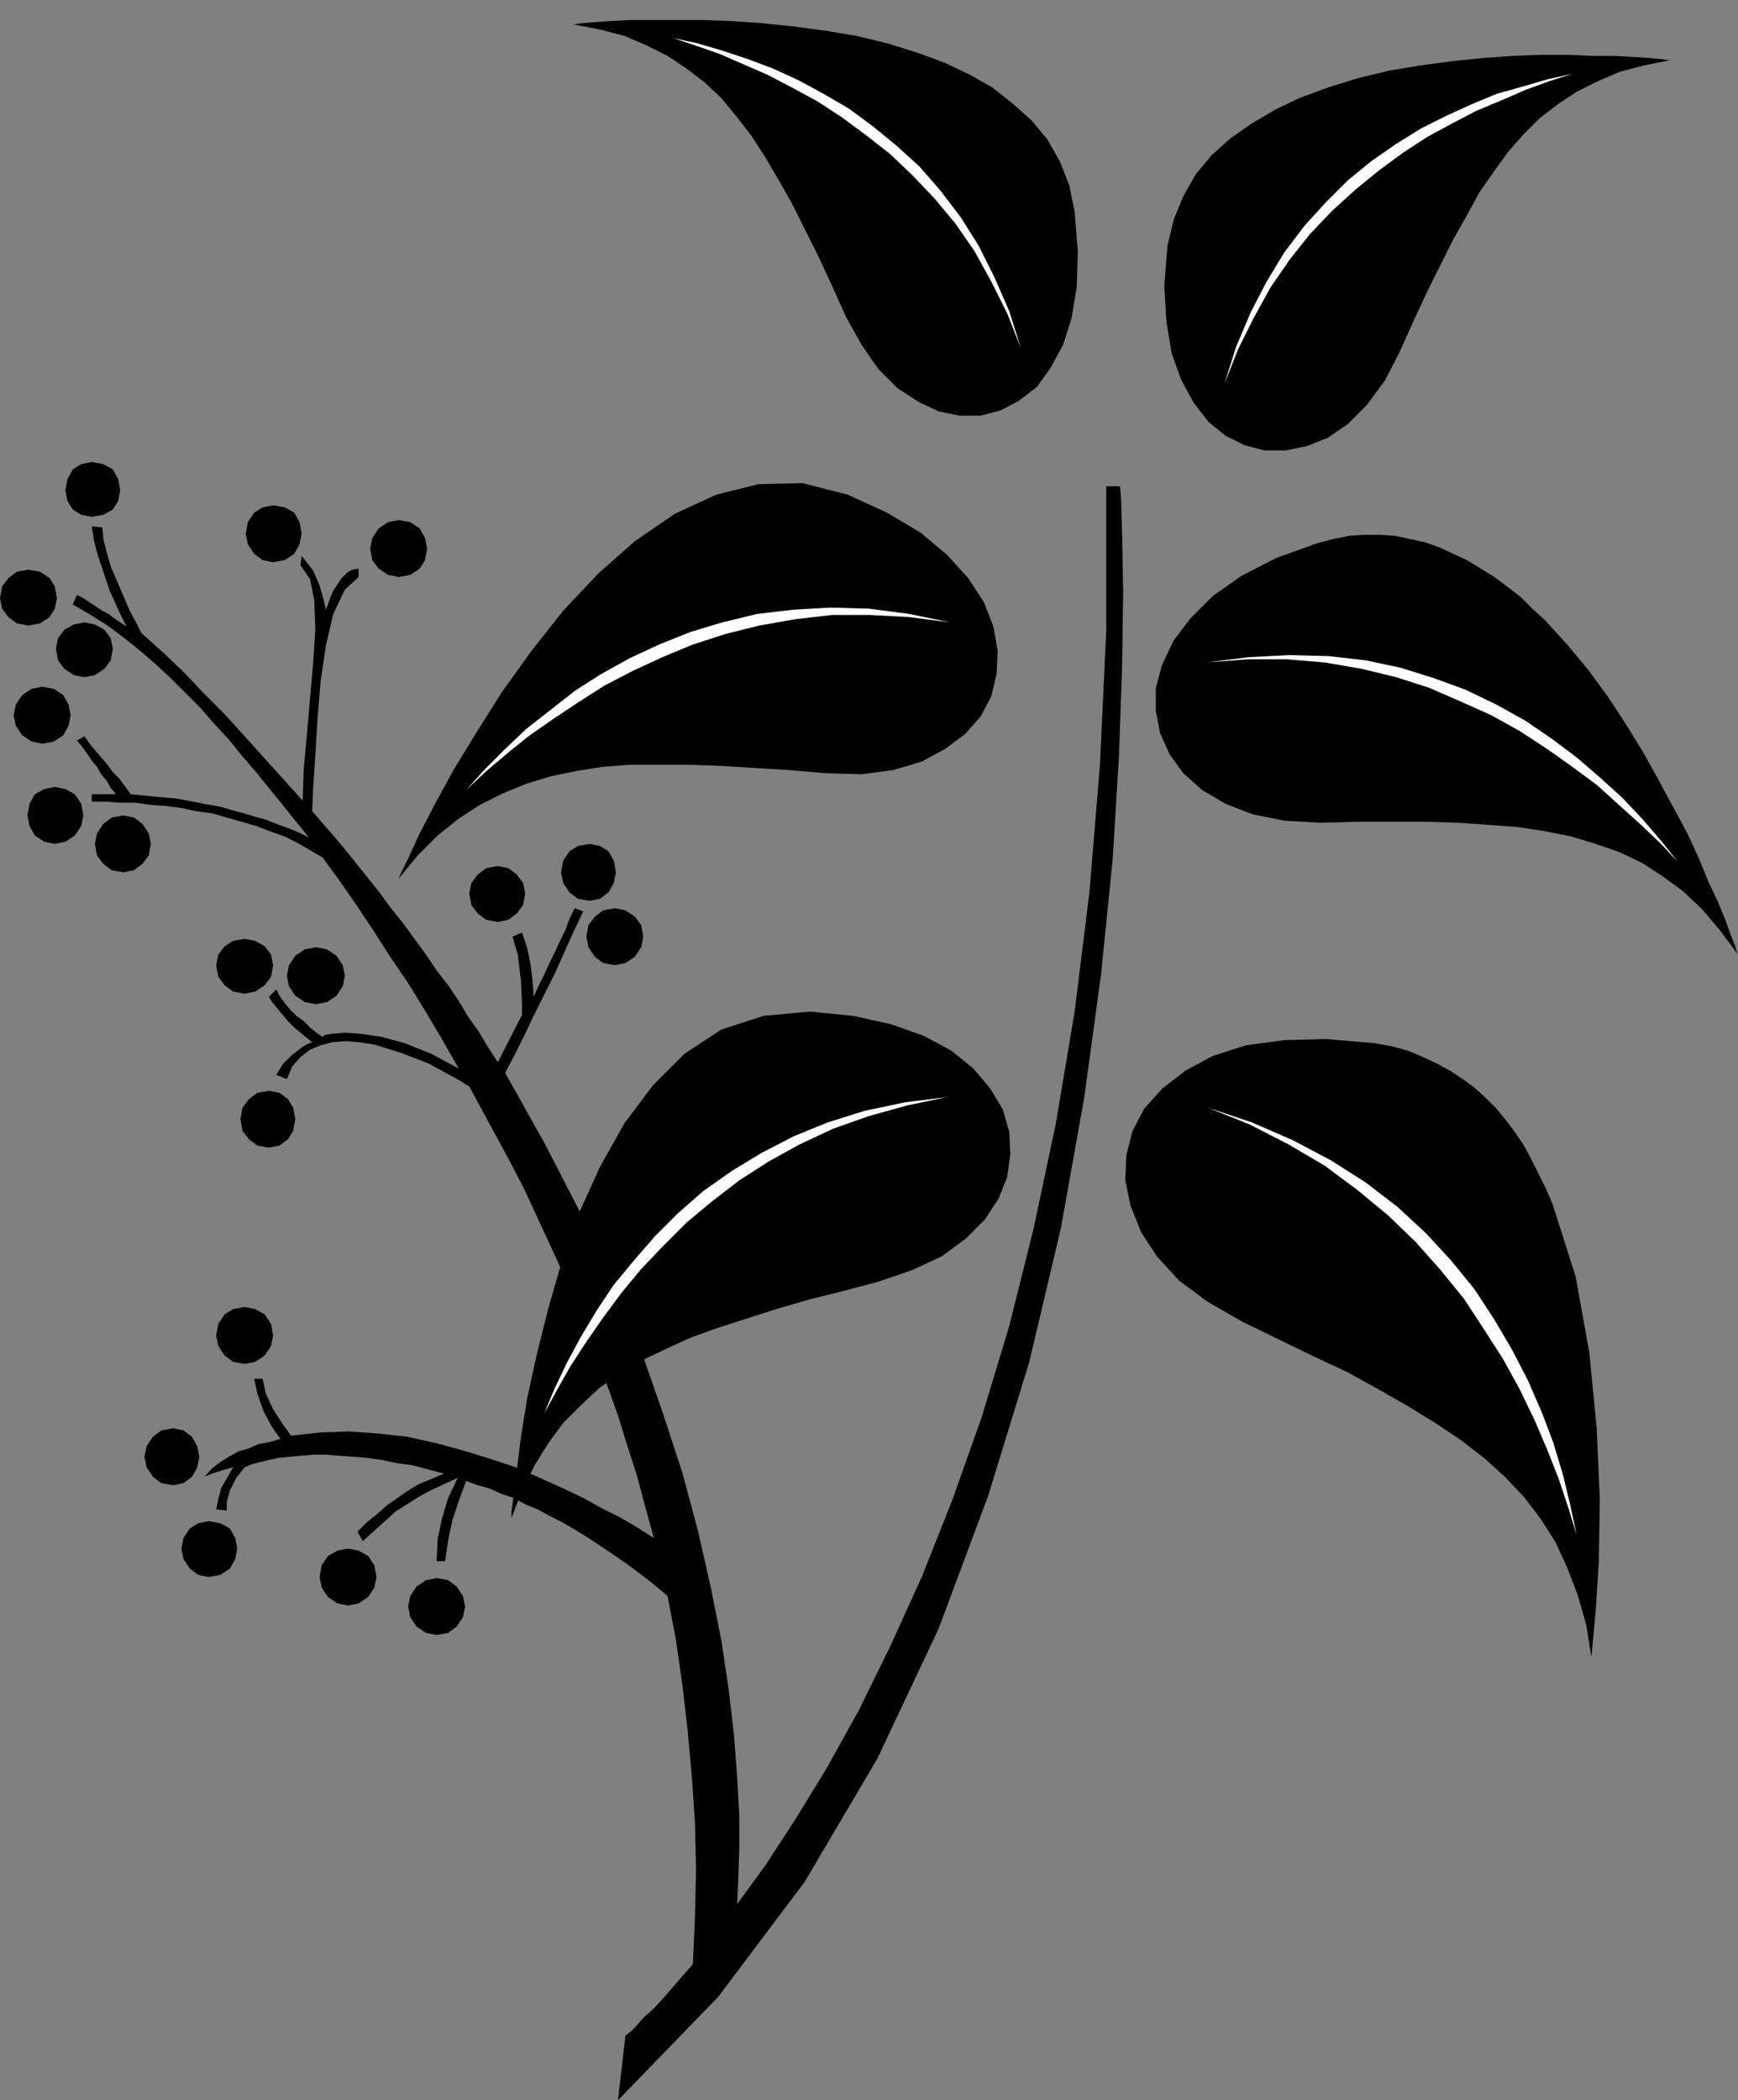 <?xml version="1.0" encoding="UTF-8" standalone="no"?>
<!DOCTYPE svg PUBLIC "-//W3C//DTD SVG 1.0//EN" "http://www.w3.org/TR/2001/REC-SVG-20010904/DTD/svg10.dtd">
<svg xmlns="http://www.w3.org/2000/svg" xmlns:xlink="http://www.w3.org/1999/xlink" fill-rule="evenodd" height="1.991in" preserveAspectRatio="none" stroke-linecap="round" viewBox="0 0 1648 1991" width="1.648in">
<rect x="0" y="0" width="1648" height="1991" fill="#808080" stroke="none"/>
<style type="text/css">
.brush0 { fill: rgb(255,255,255); }
.pen0 { stroke: rgb(0,0,0); stroke-width: 1; stroke-linejoin: round; }
.brush1 { fill: none; }
.pen1 { stroke: none; }
.brush2 { fill: rgb(0,0,0); }
</style>
<g>
<polygon class="pen1 brush2" points="543,23 545,23 552,22 564,21 578,20 597,19 618,19 641,19 667,19 694,20 723,22 752,25 782,29 812,34 841,41 870,50 897,60 920,71 941,83 960,98 978,114 993,132 1005,153 1014,176 1019,201 1022,238 1021,272 1016,302 1008,327 996,349 983,367 966,380 949,389 930,394 910,394 890,390 871,381 851,368 833,350 817,327 802,300 789,271 776,243 763,217 751,193 738,170 725,148 712,128 698,110 684,93 668,78 651,65 633,53 613,43 592,34 569,28 543,23"/>
<polygon class="pen1 brush0" points="968,330 957,295 943,263 928,233 911,206 892,181 872,158 850,138 828,120 805,103 781,89 757,76 733,65 709,56 685,48 661,41 638,36 659,43 682,51 705,61 728,71 751,83 775,96 798,111 821,128 844,146 865,166 886,188 906,212 924,238 940,267 955,297 968,330"/>
<polygon class="pen1 brush2" points="1584,57 1582,57 1575,56 1564,55 1549,54 1531,53 1510,53 1487,52 1461,52 1434,53 1406,55 1377,58 1347,62 1317,67 1288,74 1259,83 1232,93 1209,104 1187,117 1167,131 1149,147 1134,165 1122,186 1113,208 1107,233 1104,271 1106,305 1111,335 1120,360 1132,382 1146,400 1162,413 1180,422 1199,427 1219,427 1239,423 1259,415 1278,402 1296,384 1313,361 1327,334 1340,305 1353,277 1366,251 1378,227 1391,204 1403,182 1417,162 1430,144 1445,127 1460,112 1477,99 1495,87 1515,77 1536,68 1559,62 1584,57"/>
<polygon class="pen1 brush0" points="1161,364 1172,329 1186,296 1201,267 1218,239 1237,214 1257,192 1278,171 1300,153 1323,137 1347,122 1371,110 1395,99 1419,89 1444,82 1468,75 1491,70 1469,77 1447,85 1424,95 1400,105 1377,117 1353,130 1330,145 1307,162 1285,180 1263,200 1242,222 1223,246 1205,272 1189,301 1174,331 1161,364"/>
<polygon class="pen1 brush2" points="1062,461 1063,473 1064,507 1065,560 1064,631 1061,717 1055,815 1044,924 1028,1041 1006,1164 976,1291 937,1418 890,1544 832,1667 763,1784 681,1893 586,1991 593,1930 594,1929 598,1926 603,1921 610,1913 620,1904 631,1892 643,1878 657,1862 659,1817 660,1772 659,1728 656,1684 652,1640 647,1597 641,1555 633,1513 620,1502 607,1492 595,1483 582,1474 570,1466 558,1458 545,1450 533,1443 521,1437 510,1431 498,1426 487,1420 475,1416 464,1411 453,1408 442,1404 435,1423 429,1441 425,1460 422,1480 414,1480 415,1459 419,1440 425,1420 434,1401 421,1407 408,1413 397,1419 386,1426 375,1433 365,1442 355,1451 344,1461 339,1452 348,1443 358,1435 367,1427 377,1420 387,1413 397,1407 409,1402 421,1397 406,1393 391,1389 376,1387 362,1384 348,1382 335,1381 321,1380 309,1379 297,1379 285,1380 275,1381 264,1382 255,1384 247,1386 239,1388 232,1391 224,1401 218,1413 215,1424 215,1432 205,1431 207,1421 210,1410 216,1400 221,1391 210,1394 201,1397 196,1399 194,1400 201,1392 209,1386 217,1381 226,1376 236,1373 245,1369 256,1367 266,1364 258,1353 250,1338 244,1321 241,1307 249,1307 252,1321 259,1336 268,1350 276,1361 303,1358 331,1357 359,1359 386,1362 413,1368 439,1375 465,1383 489,1391 512,1401 534,1411 553,1420 571,1430 587,1438 601,1446 612,1453 620,1458 612,1429 604,1399 595,1371 586,1342 576,1314 566,1286 555,1259 544,1232 533,1205 521,1179 509,1153 497,1127 484,1102 471,1078 458,1054 445,1030 437,1025 428,1020 417,1014 406,1008 393,1003 380,998 367,994 354,990 340,988 328,987 315,988 304,991 294,995 285,1002 277,1011 272,1023 262,1019 265,1014 268,1009 272,1005 277,1000 281,997 286,993 291,990 296,988 291,984 285,979 279,974 273,968 268,962 263,956 258,950 255,945 262,938 265,944 270,951 275,957 281,963 288,968 294,974 300,979 306,983 308,981 315,980 327,979 342,980 362,983 384,989 409,999 435,1013 419,985 403,958 387,932 370,907 354,882 338,858 322,835 306,813 294,806 282,799 270,793 256,788 243,783 229,779 215,775 201,771 186,769 172,766 157,764 143,763 128,761 114,761 101,760 87,760 87,753 93,753 99,753 104,753 110,753 105,747 101,740 96,734 92,727 87,721 83,715 78,708 73,702 80,698 85,705 90,711 96,718 102,725 107,732 113,738 119,746 124,753 135,754 145,755 156,756 167,757 178,759 188,761 199,763 210,765 220,768 231,771 241,774 252,777 262,781 273,785 283,789 293,794 280,778 268,763 255,747 242,731 229,716 217,701 203,686 190,671 176,657 162,643 148,630 133,617 118,605 102,593 86,583 69,573 73,564 79,567 85,571 91,575 97,579 103,582 108,586 114,590 120,594 114,582 109,571 104,560 100,548 96,536 92,524 89,512 87,499 97,500 98,511 101,523 105,537 111,551 117,565 123,579 129,590 134,600 154,618 174,637 193,657 213,677 232,698 250,718 269,739 287,759 288,729 291,696 294,662 297,628 299,597 298,569 294,549 285,536 286,527 297,541 303,555 307,569 309,578 311,573 313,567 316,560 320,554 324,548 329,543 334,540 340,539 340,547 327,559 316,582 309,612 304,646 301,682 299,716 297,746 296,769 309,784 322,799 335,815 347,830 359,845 370,860 382,875 393,890 404,905 414,920 425,934 435,949 444,964 454,978 463,993 472,1007 495,962 495,952 494,930 491,905 486,888 495,884 500,899 503,914 505,930 506,945 511,934 516,924 521,913 526,903 531,892 536,882 540,871 545,861 553,864 544,883 535,903 526,923 516,943 506,963 497,982 488,1000 479,1017 517,1085 551,1151 581,1215 607,1278 628,1338 647,1396 662,1452 674,1505 684,1555 691,1602 696,1645 699,1685 701,1722 701,1754 700,1782 699,1805 726,1768 754,1725 784,1676 814,1622 844,1561 874,1495 903,1422 931,1343 957,1257 980,1165 1001,1066 1019,959 1033,846 1043,725 1049,597 1049,461 1062,461"/>
<polygon class="pen1 brush2" points="255,1088 265,1086 273,1080 278,1072 280,1061 278,1050 273,1042 265,1036 255,1034 244,1036 236,1042 230,1050 228,1061 230,1072 236,1080 244,1086 255,1088 255,1088"/>
<polygon class="pen1 brush2" points="300,952 310,950 319,944 325,935 327,925 325,915 319,906 310,900 300,898 289,900 280,906 274,915 272,925 274,935 280,944 289,950 300,952 300,952"/>
<polygon class="pen1 brush2" points="232,942 242,940 251,934 257,926 259,915 257,905 251,897 242,892 232,890 221,892 213,897 207,905 205,915 207,926 213,934 221,940 232,942 232,942"/>
<polygon class="pen1 brush2" points="117,827 127,825 135,819 141,811 143,800 141,790 135,781 127,775 117,773 106,775 98,781 92,790 90,800 92,811 98,819 106,825 117,827 117,827"/>
<polygon class="pen1 brush2" points="52,800 62,798 71,792 77,783 79,773 77,762 71,753 62,748 52,746 42,748 33,753 28,762 26,773 28,783 33,792 42,798 52,800 52,800"/>
<polygon class="pen1 brush2" points="40,705 51,703 60,697 65,688 67,678 65,668 60,659 51,653 40,651 30,653 21,659 15,668 13,678 15,688 21,697 30,703 40,705 40,705"/>
<polygon class="pen1 brush2" points="80,642 90,640 99,634 105,626 107,615 105,605 99,597 90,592 80,590 70,592 61,597 55,605 53,615 55,626 61,634 70,640 80,642 80,642"/>
<polygon class="pen1 brush2" points="27,593 16,591 8,585 2,577 0,567 2,556 8,548 16,542 27,540 38,542 47,548 52,556 54,567 52,577 47,585 38,591 27,593 27,593"/>
<polygon class="pen1 brush2" points="87,490 98,488 107,483 112,475 114,465 112,454 107,445 98,440 87,438 77,440 69,445 64,454 62,465 64,475 69,483 77,488 87,490 87,490"/>
<polygon class="pen1 brush2" points="259,533 270,531 279,525 284,516 286,506 284,495 279,486 270,481 259,479 249,481 241,486 235,495 233,506 235,516 241,525 249,531 259,533 259,533"/>
<polygon class="pen1 brush2" points="378,547 389,545 398,539 403,531 405,520 403,510 398,501 389,495 378,493 368,495 359,501 353,510 351,520 353,531 359,539 368,545 378,547 378,547"/>
<polygon class="pen1 brush2" points="472,874 482,872 490,866 496,858 498,847 496,837 490,829 482,823 472,821 461,823 453,829 447,837 445,847 447,858 453,866 461,872 472,874 472,874"/>
<polygon class="pen1 brush2" points="559,854 569,852 577,846 582,837 584,827 582,816 577,807 569,802 559,800 548,802 540,807 534,816 532,827 534,837 540,846 548,852 559,854 559,854"/>
<polygon class="pen1 brush2" points="583,915 593,913 602,907 608,898 610,888 608,877 602,869 593,863 583,861 572,863 564,869 558,877 556,888 558,898 564,907 572,913 583,915 583,915"/>
<polygon class="pen1 brush2" points="232,1293 242,1291 251,1285 257,1276 259,1266 257,1255 251,1246 242,1241 232,1239 221,1241 213,1246 207,1255 205,1266 207,1276 213,1285 221,1291 232,1293 232,1293"/>
<polygon class="pen1 brush2" points="164,1408 174,1406 182,1400 187,1391 189,1381 187,1371 182,1362 174,1356 164,1354 153,1356 145,1362 139,1371 137,1381 139,1391 145,1400 153,1406 164,1408 164,1408"/>
<polygon class="pen1 brush2" points="198,1495 209,1493 218,1487 223,1478 225,1468 223,1458 218,1449 209,1444 198,1442 188,1444 180,1449 174,1458 172,1468 174,1478 180,1487 188,1493 198,1495 198,1495"/>
<polygon class="pen1 brush2" points="330,1522 340,1520 349,1514 355,1505 357,1495 355,1484 349,1475 340,1470 330,1468 320,1470 311,1475 305,1484 303,1495 305,1505 311,1514 320,1520 330,1522 330,1522"/>
<polygon class="pen1 brush2" points="414,1550 425,1548 433,1542 439,1533 441,1523 439,1513 433,1504 425,1498 414,1496 404,1498 395,1504 389,1513 387,1523 389,1533 395,1542 404,1548 414,1550"/>
<polygon class="pen1 brush2" points="1648,905 1647,903 1645,896 1641,886 1636,872 1629,855 1620,836 1611,814 1600,790 1587,766 1573,740 1558,713 1542,687 1525,661 1506,635 1486,611 1465,588 1453,577 1442,566 1429,556 1417,547 1404,539 1391,531 1378,525 1365,519 1351,514 1337,511 1323,508 1309,507 1294,507 1279,508 1264,511 1249,515 1210,529 1177,546 1150,565 1129,586 1113,607 1102,630 1096,652 1096,674 1100,695 1109,715 1122,733 1140,749 1162,762 1188,772 1218,778 1252,780 1287,779 1321,779 1352,779 1383,780 1412,782 1439,784 1465,788 1490,793 1513,800 1536,808 1557,818 1577,831 1596,845 1614,862 1631,882 1648,905"/>
<polygon class="pen1 brush0" points="1144,628 1184,623 1223,621 1260,622 1295,626 1328,633 1360,643 1390,654 1419,668 1446,683 1471,700 1495,718 1517,737 1538,756 1557,776 1575,797 1591,817 1574,799 1555,781 1535,763 1514,744 1491,727 1467,710 1441,693 1414,678 1385,665 1355,652 1324,642 1291,634 1256,628 1220,625 1183,625 1144,628"/>
<polygon class="pen1 brush2" points="378,833 380,828 387,814 397,792 412,763 430,730 452,694 476,656 504,617 534,579 567,544 602,513 640,487 679,469 719,459 761,458 804,469 841,486 873,505 898,526 918,548 933,571 942,594 946,617 945,639 940,660 930,679 915,696 896,710 874,722 847,730 817,734 783,733 748,730 715,728 683,726 653,725 624,725 597,725 571,727 546,731 522,736 499,743 477,752 455,763 435,776 415,792 396,811 378,833"/>
<polygon class="pen1 brush0" points="901,590 862,582 824,577 787,576 752,578 718,582 685,590 655,599 625,611 597,624 570,639 545,655 522,673 499,691 479,710 460,729 442,749 460,732 480,715 501,698 524,682 548,666 573,650 600,636 628,623 657,611 688,601 720,593 754,587 789,583 825,583 862,585 901,590"/>
<polygon class="pen1 brush2" points="1509,1571 1510,1560 1513,1528 1516,1481 1517,1422 1514,1354 1507,1282 1494,1210 1472,1141 1466,1127 1459,1113 1452,1099 1445,1086 1437,1074 1428,1062 1419,1051 1409,1041 1398,1031 1387,1023 1375,1015 1362,1008 1349,1002 1335,996 1320,992 1304,989 1258,985 1218,986 1181,991 1150,1001 1124,1015 1102,1032 1085,1051 1074,1072 1068,1095 1067,1119 1072,1143 1082,1168 1097,1191 1118,1214 1145,1234 1178,1253 1213,1270 1246,1286 1278,1301 1307,1317 1335,1333 1361,1349 1385,1365 1407,1382 1427,1400 1445,1419 1461,1440 1475,1462 1486,1486 1496,1512 1504,1540 1509,1571"/>
<polygon class="pen1 brush0" points="1145,1050 1187,1064 1226,1081 1262,1100 1295,1121 1325,1144 1352,1169 1376,1195 1398,1222 1417,1251 1434,1280 1449,1309 1462,1339 1473,1368 1482,1398 1489,1427 1495,1455 1487,1429 1478,1402 1467,1374 1455,1346 1441,1317 1425,1288 1407,1260 1388,1231 1366,1204 1342,1177 1316,1152 1287,1128 1256,1105 1222,1085 1185,1066 1145,1050"/>
<polygon class="pen1 brush2" points="485,1439 485,1433 487,1418 490,1394 494,1362 500,1325 509,1284 520,1240 533,1195 549,1150 569,1106 592,1065 619,1029 649,999 684,976 724,963 768,959 809,963 845,971 876,982 902,996 923,1013 939,1032 951,1052 957,1073 958,1094 955,1116 947,1136 934,1156 916,1174 893,1191 865,1204 833,1215 799,1224 767,1232 736,1241 708,1250 680,1259 655,1268 631,1279 608,1290 588,1302 568,1316 551,1332 534,1349 520,1368 507,1389 495,1413 485,1439"/>
<polygon class="pen1 brush0" points="898,1040 858,1045 820,1053 785,1064 753,1077 722,1093 694,1110 667,1129 643,1150 621,1172 601,1195 582,1218 566,1242 551,1267 538,1291 526,1316 516,1340 528,1318 541,1295 556,1272 572,1249 589,1226 608,1203 629,1181 651,1159 675,1139 701,1119 729,1101 758,1085 790,1070 824,1058 860,1048 898,1040"/>
</g>
</svg>
